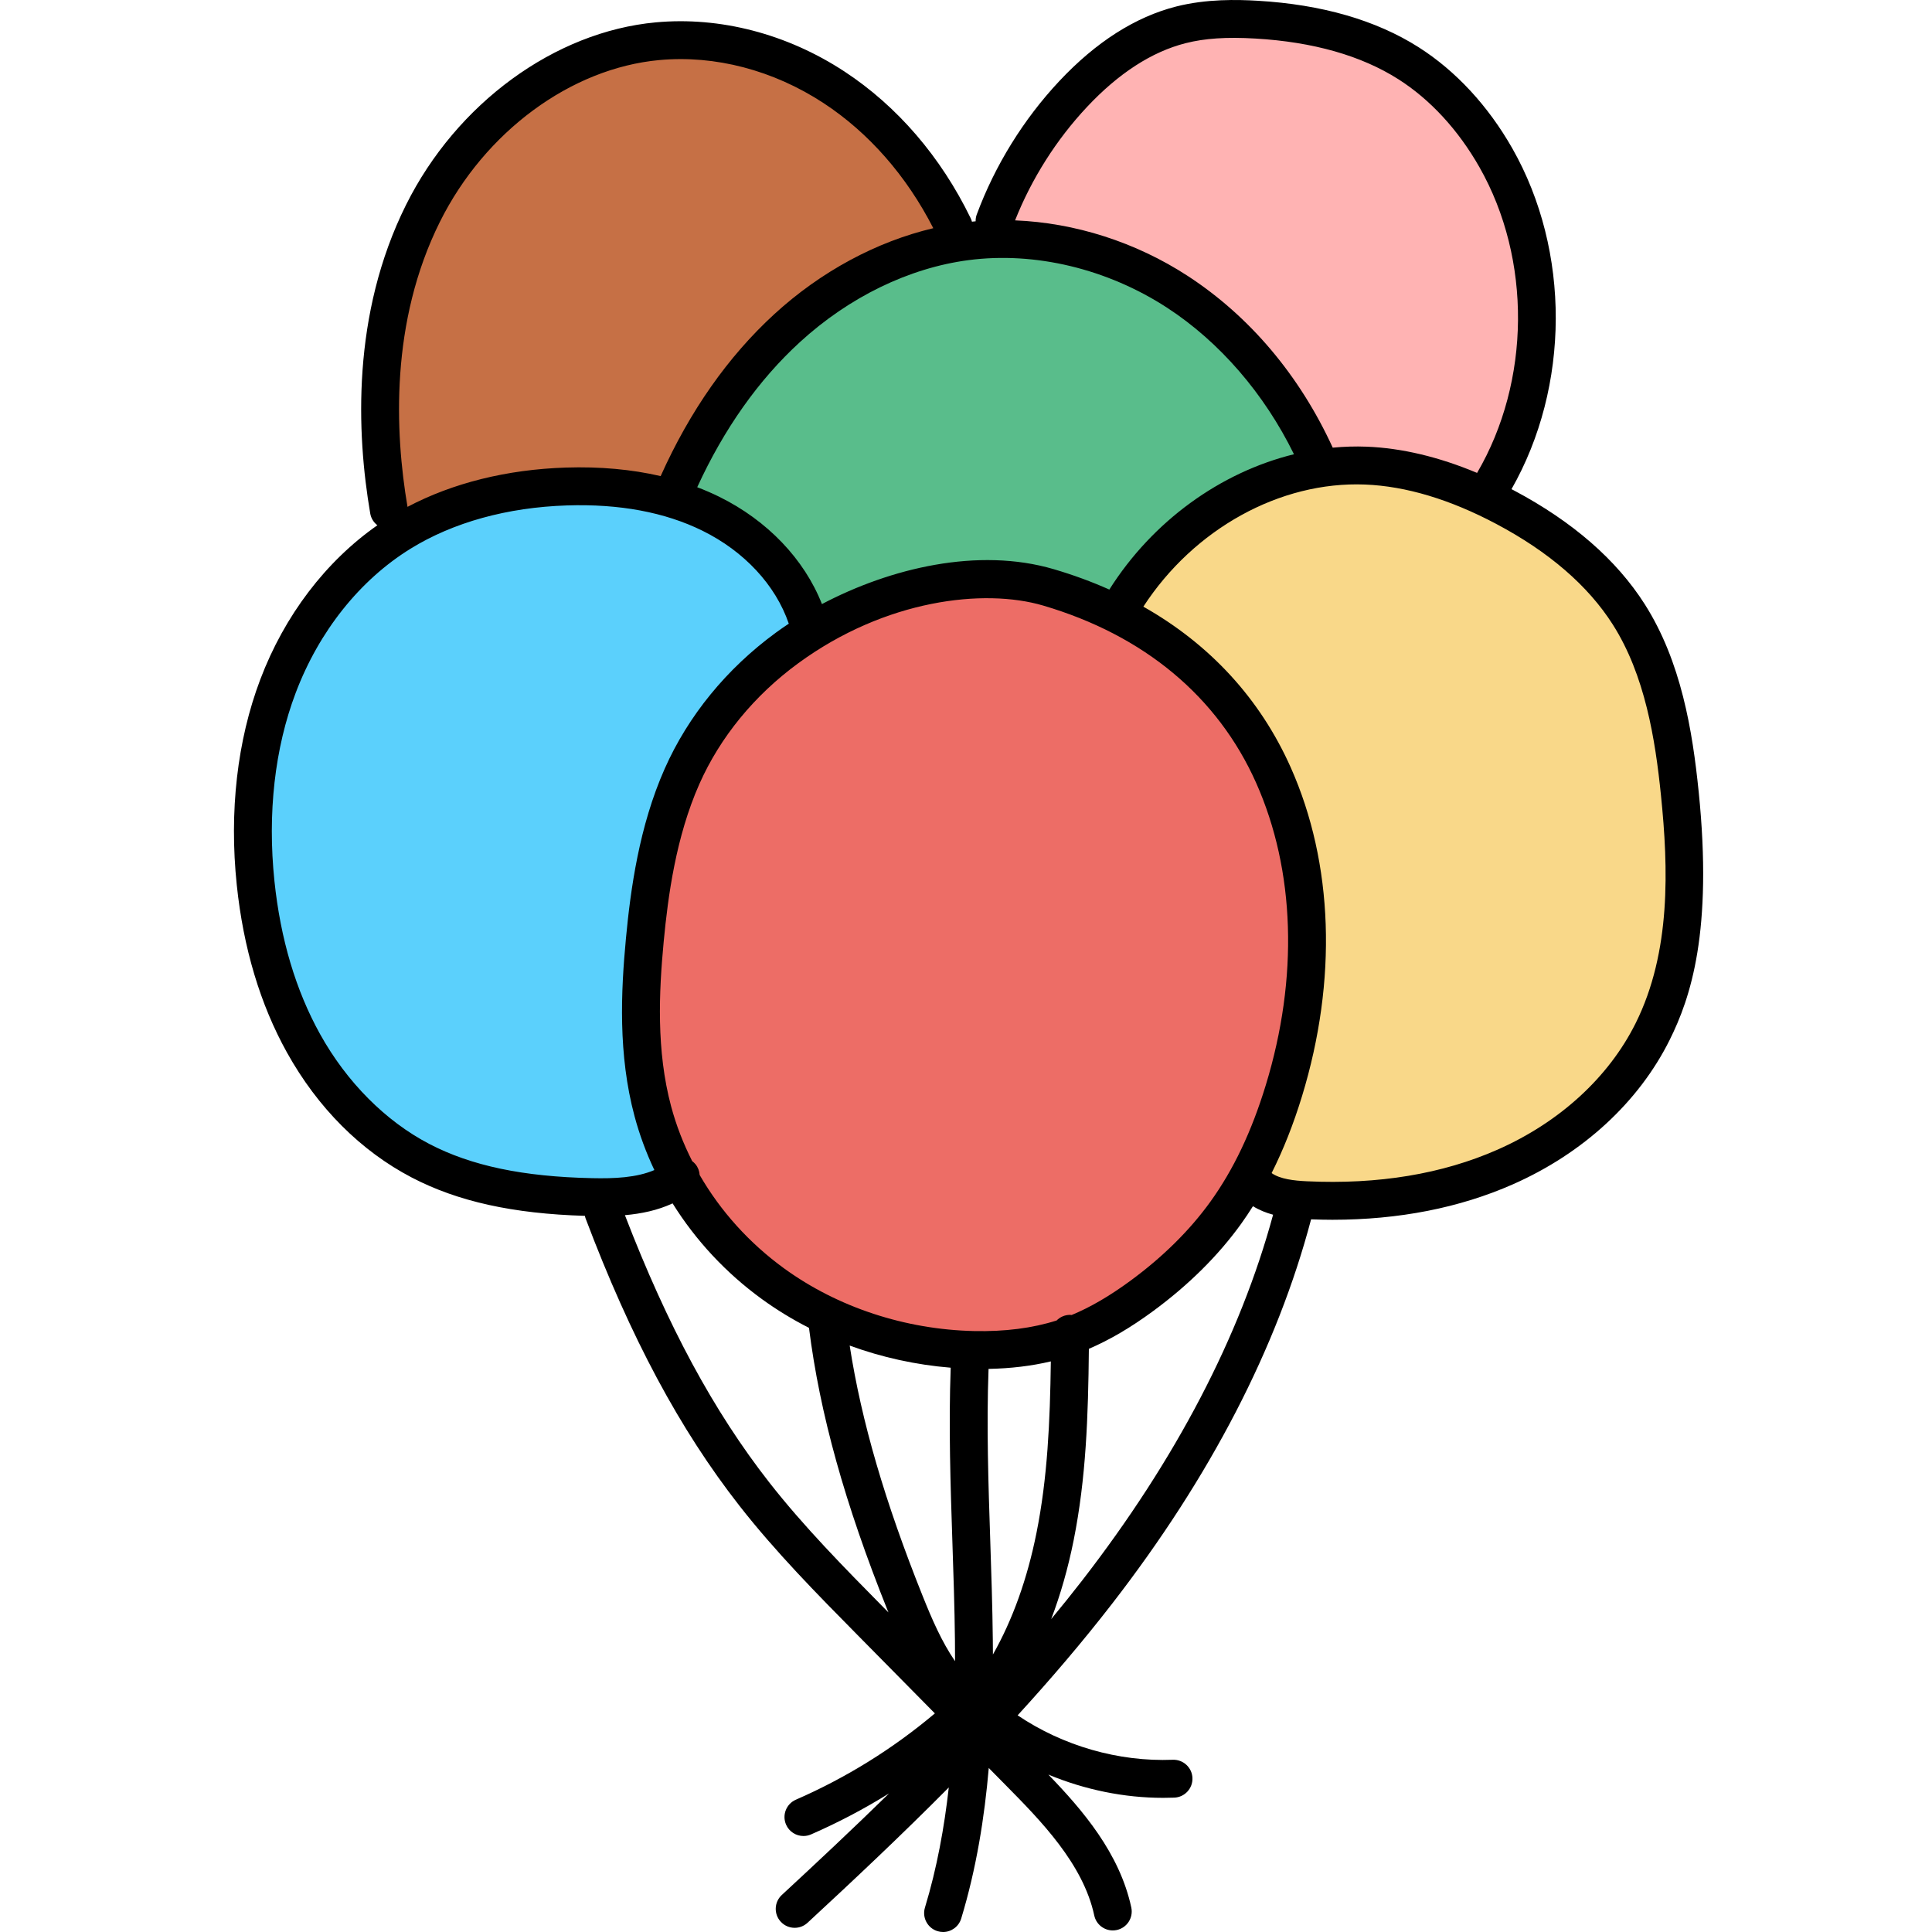 <svg height="511pt" viewBox="-61 0 511 512" width="511pt" xmlns="http://www.w3.org/2000/svg"><path d="m291.594 317.211c-2.285 0-4.633-.055-6.973-.168-3.891-.18-8.297-.668-11.441-2.902l-2.805-1.988 1.543-3.07c3.035-6.039 5.59-12.504 7.809-19.762 9.109-29.824 8.109-59.762-2.816-84.305-7.77-17.422-20.348-31.141-37.375-40.766l-3.707-2.094 2.32-3.566c13.727-21.109 36.656-34.227 59.844-34.227.809 0 1.613.016 2.422.051 11.43.453 23.711 4.125 36.504 10.91 14.539 7.711 25.422 17.137 32.352 28.02 9.02 14.168 11.828 31.719 13.383 47.02 2.027 19.828 2.77 42.77-7.109 62.582-7.555 15.172-21.234 27.734-38.52 35.375-13.371 5.902-28.652 8.891-45.43 8.891zm0 0" fill="#f9d889"/><path d="m328.398 129.02c-9.688-4.059-19.074-6.293-27.902-6.645-.785-.031-1.57-.047-2.352-.047-1.969 0-4.012.102-6.078.293l-2.828.27-1.184-2.582c-8.438-18.414-21.227-33.57-36.977-43.828-13.008-8.465-28.543-13.469-43.738-14.082l-5.637-.23 2.082-5.242c4.555-11.488 11.418-22.312 19.848-31.301 8.922-9.516 18.367-15.59 28.074-18.051 4.129-1.047 8.496-1.535 13.738-1.535 1.875 0 3.836.062 6 .188 15.992.941 29.375 4.777 39.773 11.398 8.992 5.715 16.887 14.254 22.82 24.699 14.465 25.473 14.207 59.645-.645 85.027l-1.77 3.02zm0 0" fill="#ffb3b3"/><path d="m198.57 356.773c-.668 0-1.344-.008-2.027-.023-19.07-.43-37.734-6.586-52.559-17.34-9.59-6.969-17.73-15.969-23.535-26.031l-.473-.816-.059-.945c-.012-.211-.078-.395-.199-.539-.016-.02-.059-.066-.164-.145l-.758-.566-.426-.84c-2.516-4.969-4.492-10.109-5.875-15.273-4.141-15.41-3.383-31.426-2.098-45.059 1.18-12.43 3.355-28.551 9.785-43.047 5.793-13.07 15.301-24.695 27.496-33.617 15.652-11.441 34.754-18.004 52.406-18.004 5.848 0 11.219.707 15.973 2.102 27.898 8.215 48.297 25.234 58.984 49.223 10.723 24.094 11.691 53.523 2.734 82.875-3.891 12.719-8.879 23.207-15.262 32.07-5.73 7.945-13.16 15.297-22.09 21.848-5.77 4.238-11.133 7.363-16.402 9.551l-1.035.426-1.047-.16c-.305.043-.504.203-.605.305l-.684.688-.926.293c-6.266 2.008-13.387 3.027-21.156 3.027zm0 0" fill="#ed6d66"/><path d="m152.602 161.555c-4.309-10.949-13.535-20.555-25.324-26.344-1.73-.852-3.555-1.645-5.422-2.352l-4.004-1.516 1.785-3.895c7.34-15.988 16.809-29.355 28.145-39.73 13.617-12.488 30.262-20.566 46.859-22.746 3.133-.41 6.359-.617 9.598-.617 15.789 0 32.031 4.914 45.738 13.844 14.414 9.387 26.855 23.742 35.027 40.418l2.188 4.461-4.824 1.188c-18.766 4.605-35.715 17.043-46.504 34.109l-1.844 2.922-3.16-1.402c-4.559-2.023-9.344-3.781-14.227-5.219-5.074-1.492-10.609-2.254-16.445-2.254-13.379 0-28.293 3.98-42 11.203l-3.953 2.082zm0 0" fill="#59bd8b"/><path d="m42.559 134.992c-3.477-20.414-4.75-50.52 8.941-77.996 12.492-25.078 36.57-42.762 61.344-45.059 1.988-.188 4.02-.277 6.043-.277 13.902 0 27.754 4.258 40.059 12.312 12.539 8.219 23.066 20.215 30.449 34.688l2.316 4.539-4.961 1.172c-14.551 3.441-28.504 10.992-40.348 21.836-11.828 10.836-21.645 24.836-29.172 41.609l-1.348 3.004-3.207-.746c-6.355-1.477-13.27-2.227-20.551-2.227-1.176 0-2.359.02-3.555.059-14.867.488-28.77 3.926-40.207 9.953l-4.879 2.57zm0 0" fill="#c67045"/><path d="m97.777 316.254c-.809 0-1.617-.008-2.426-.023-18.949-.406-33.219-3.426-44.914-9.512-12.301-6.414-23.172-17.332-30.621-30.746-6.68-12.02-10.906-26.168-12.562-42.059-1.945-18.562.086-36.445 5.867-51.711 6.484-17.137 17.867-31.406 32.059-40.184 11.91-7.363 26.938-11.535 43.453-12.066 1.203-.039 2.395-.059 3.574-.059 13.035 0 24.535 2.398 34.168 7.137 12.031 5.926 21.125 15.754 24.953 26.953l.996 2.926-2.574 1.703c-1.055.695-2.125 1.441-3.273 2.281-12.48 9.133-22.223 21.035-28.156 34.418-6.57 14.805-8.766 31.121-9.945 43.68-1.309 13.809-2.074 30.043 2.152 45.789 1.246 4.637 2.93 9.207 5 13.586l1.773 3.75-3.812 1.637c-5.16 2.219-11.105 2.5-15.711 2.5zm0 0" fill="#5bd0fc"/><path d="m388.66 209.746c-1.629-16.004-4.605-34.422-14.301-49.648-7.492-11.77-19.137-21.898-34.609-30.109-.23-.121-.461-.234-.688-.355 15.508-27.191 15.695-63.066.23-90.289-6.418-11.297-15.004-20.57-24.832-26.82-11.293-7.184-25.645-11.328-42.66-12.324-5.43-.32-13.582-.508-21.57 1.516-10.844 2.75-21.277 9.402-31.004 19.773-9.484 10.117-17.047 22.336-21.871 35.336-.227.598-.312 1.215-.305 1.82-.324.027-.648.07-.977.102-.082-.312-.195-.629-.34-.93-7.902-16.266-19.48-29.715-33.48-38.891-15.191-9.957-32.934-14.574-49.965-13-26.809 2.477-52.789 21.469-66.195 48.383-14.426 28.965-13.117 60.453-9.48 81.766.219 1.297.93 2.383 1.895 3.125-13.672 9.555-24.613 23.906-31.031 40.859-6.113 16.141-8.27 34.98-6.23 54.484 1.742 16.699 6.215 31.625 13.289 44.363 8.141 14.652 19.59 26.121 33.113 33.164 12.18 6.344 26.797 9.574 45.852 10.141.051.23.098.457.184.68 11.988 31.711 24.945 55.91 40.777 76.156 9.562 12.23 20.551 23.367 31.176 34.133l20.613 20.887c-11.113 9.363-23.477 17.043-36.84 22.871-2.539 1.109-3.703 4.066-2.594 6.609.824 1.887 2.668 3.012 4.605 3.012.668 0 1.352-.133 2.004-.418 7.172-3.129 14.074-6.758 20.676-10.863-9.688 9.48-19.289 18.465-28.414 26.91-2.035 1.879-2.16 5.055-.277 7.09.988 1.07 2.336 1.613 3.684 1.613 1.223 0 2.441-.441 3.41-1.336 11.949-11.055 24.711-23.031 37.434-35.859-1.176 10.508-3.125 21.32-6.316 31.824-.809 2.652.691 5.457 3.344 6.262.484.148.977.219 1.461.219 2.152 0 4.141-1.395 4.801-3.562 4.039-13.293 6.191-26.941 7.305-39.902l4.531 4.59c9.121 9.246 20.473 20.746 23.426 34.492.508 2.355 2.59 3.965 4.906 3.965.348 0 .703-.039 1.059-.113 2.711-.582 4.434-3.25 3.852-5.961-3.094-14.395-12.887-25.816-21.98-35.227 9.633 4.008 20.055 6.164 30.438 6.164.977 0 1.953-.02 2.926-.055 2.77-.109 4.93-2.445 4.82-5.215-.109-2.77-2.453-4.918-5.211-4.82-14.43.57-29.125-3.695-41.117-11.777 8.652-9.457 17.094-19.32 25.035-29.578 26.047-33.633 43.762-67.891 52.734-101.867 1.887.07 3.766.117 5.625.117 17.652 0 33.73-3.156 47.887-9.41 18.566-8.203 33.305-21.773 41.492-38.207 5.574-11.188 11.488-28.789 7.707-65.887zm-162.109-181.387c8.395-8.953 17.191-14.641 26.145-16.914 5.121-1.297 10.832-1.676 18.52-1.227 15.289.898 28.027 4.523 37.859 10.777 8.449 5.371 15.879 13.434 21.488 23.305 13.895 24.453 13.578 56.758-.621 81.027-10.121-4.242-19.934-6.582-29.285-6.953-2.992-.117-5.988-.02-8.969.262-8.742-19.094-22-34.812-38.422-45.504-13.816-8.996-29.934-14.098-45.762-14.73 4.379-11.039 10.934-21.391 19.047-30.043zm47.398 259.199c-3.758 12.297-8.559 22.406-14.68 30.898-5.473 7.598-12.609 14.652-21.203 20.965-5.512 4.047-10.633 7.027-15.578 9.074-.125-.012-.25-.039-.379-.043-.012 0-.027 0-.035 0-1.395 0-2.652.574-3.562 1.492-6.375 2.031-13.715 2.98-21.883 2.801-18.27-.41-36.129-6.301-50.297-16.578-9.254-6.715-16.887-15.207-22.418-24.785-.062-1.004-.418-2-1.098-2.84-.262-.32-.559-.586-.875-.824-2.352-4.637-4.238-9.488-5.582-14.496-3.973-14.824-3.23-30.387-1.977-43.656 1.145-12.117 3.258-27.82 9.457-41.801 5.512-12.422 14.574-23.488 26.207-32 23.152-16.938 49.27-19.883 64.887-15.289 26.738 7.867 46.262 24.117 56.457 47 10.336 23.211 11.246 51.648 2.559 80.082zm-83.055 121.117c.285 8.527.582 17.348.676 25.992.016 1.805.027 3.668.027 5.566-3.547-5.16-6.164-11.242-8.555-17.207-10.012-24.98-16.254-46.34-19.367-66.434 8.531 3.125 17.57 5.113 26.77 5.863-.57 15.469-.055 31.098.449 46.219zm10.742 29.785c-.008-1.32-.016-2.625-.031-3.898-.094-8.762-.391-17.637-.676-26.223-.5-14.965-1.012-30.426-.453-45.566 5.879-.113 11.402-.777 16.504-1.988-.211 16.074-.883 30.871-3.797 45.422-2.453 12.258-6.328 23.039-11.547 32.254zm16.129-287.617c-20.055-5.902-43.367-.281-61.441 9.242-4.684-11.898-14.477-22.172-27.285-28.469-1.863-.918-3.789-1.746-5.77-2.5 7.109-15.488 16.25-28.414 27.211-38.449 13.035-11.941 28.906-19.66 44.684-21.73 17.582-2.309 36.773 2.289 52.625 12.609 13.914 9.059 25.742 22.754 33.625 38.832-19.461 4.781-37.441 17.684-48.93 35.863-4.66-2.078-9.566-3.883-14.719-5.398zm-162.684-92.059c11.887-23.875 34.707-40.699 58.133-42.863 14.781-1.367 30.238 2.684 43.535 11.398 11.988 7.859 22.008 19.301 29.082 33.156-15.066 3.559-29.781 11.469-42.137 22.785-12.246 11.223-22.367 25.652-30.113 42.914-7.703-1.789-16.105-2.555-25.141-2.262-15.582.504-29.965 4.09-41.945 10.41-3.375-19.84-4.621-49.031 8.586-75.539zm-31.77 215.25c-6.414-11.551-10.48-25.188-12.082-40.531-1.875-17.957.074-35.207 5.633-49.887 6.18-16.324 16.984-29.887 30.422-38.195 11.309-6.992 25.652-10.961 41.48-11.477 13.867-.449 25.918 1.797 35.844 6.68 11.125 5.473 19.438 14.434 22.93 24.656-1.176.781-2.32 1.574-3.422 2.379-13.047 9.547-23.23 22.008-29.453 36.035-6.793 15.305-9.059 32.047-10.277 44.926-1.336 14.16-2.113 30.836 2.277 47.203 1.312 4.898 3.078 9.668 5.25 14.254-4.75 2.039-10.656 2.277-16.48 2.148-18.309-.383-32.02-3.266-43.152-9.062-11.602-6.043-21.891-16.387-28.969-29.129zm119.055 118.828c-14.738-18.848-26.93-41.426-38.258-70.828 4.332-.383 8.668-1.273 12.633-3.125 6.082 9.762 14.113 18.43 23.695 25.383 3.918 2.844 8.09 5.387 12.453 7.605 2.855 22.711 9.5 46.586 20.832 74.863.074.18.148.363.219.543l-1.16-1.176c-10.426-10.566-21.203-21.488-30.414-33.266zm82.91 25.992c-2.676 3.457-5.422 6.863-8.203 10.23 2.469-6.48 4.461-13.449 5.957-20.906 3.285-16.414 3.855-32.789 4.031-50.723 5.461-2.34 11.043-5.605 16.945-9.941 9.445-6.938 17.32-14.738 23.406-23.188 1.086-1.508 2.121-3.074 3.133-4.668 1.664 1.031 3.473 1.75 5.336 2.254-8.738 32.23-25.734 64.824-50.605 96.941zm146.691-147.699c-7.148 14.344-20.137 26.242-36.566 33.5-14.629 6.465-31.664 9.289-50.594 8.395-3.395-.16-7.051-.566-9.316-2.168 3.09-6.156 5.77-12.902 8.059-20.391 9.391-30.746 8.328-61.68-2.992-87.102-8.113-18.211-21.418-32.648-39.059-42.617 13.402-20.613 36.23-33.262 58.754-32.363 10.828.43 22.535 3.945 34.789 10.449 13.922 7.383 24.301 16.344 30.848 26.629 8.57 13.457 11.27 30.441 12.781 45.277 1.965 19.266 2.703 41.504-6.703 60.391zm0 0"/></svg>